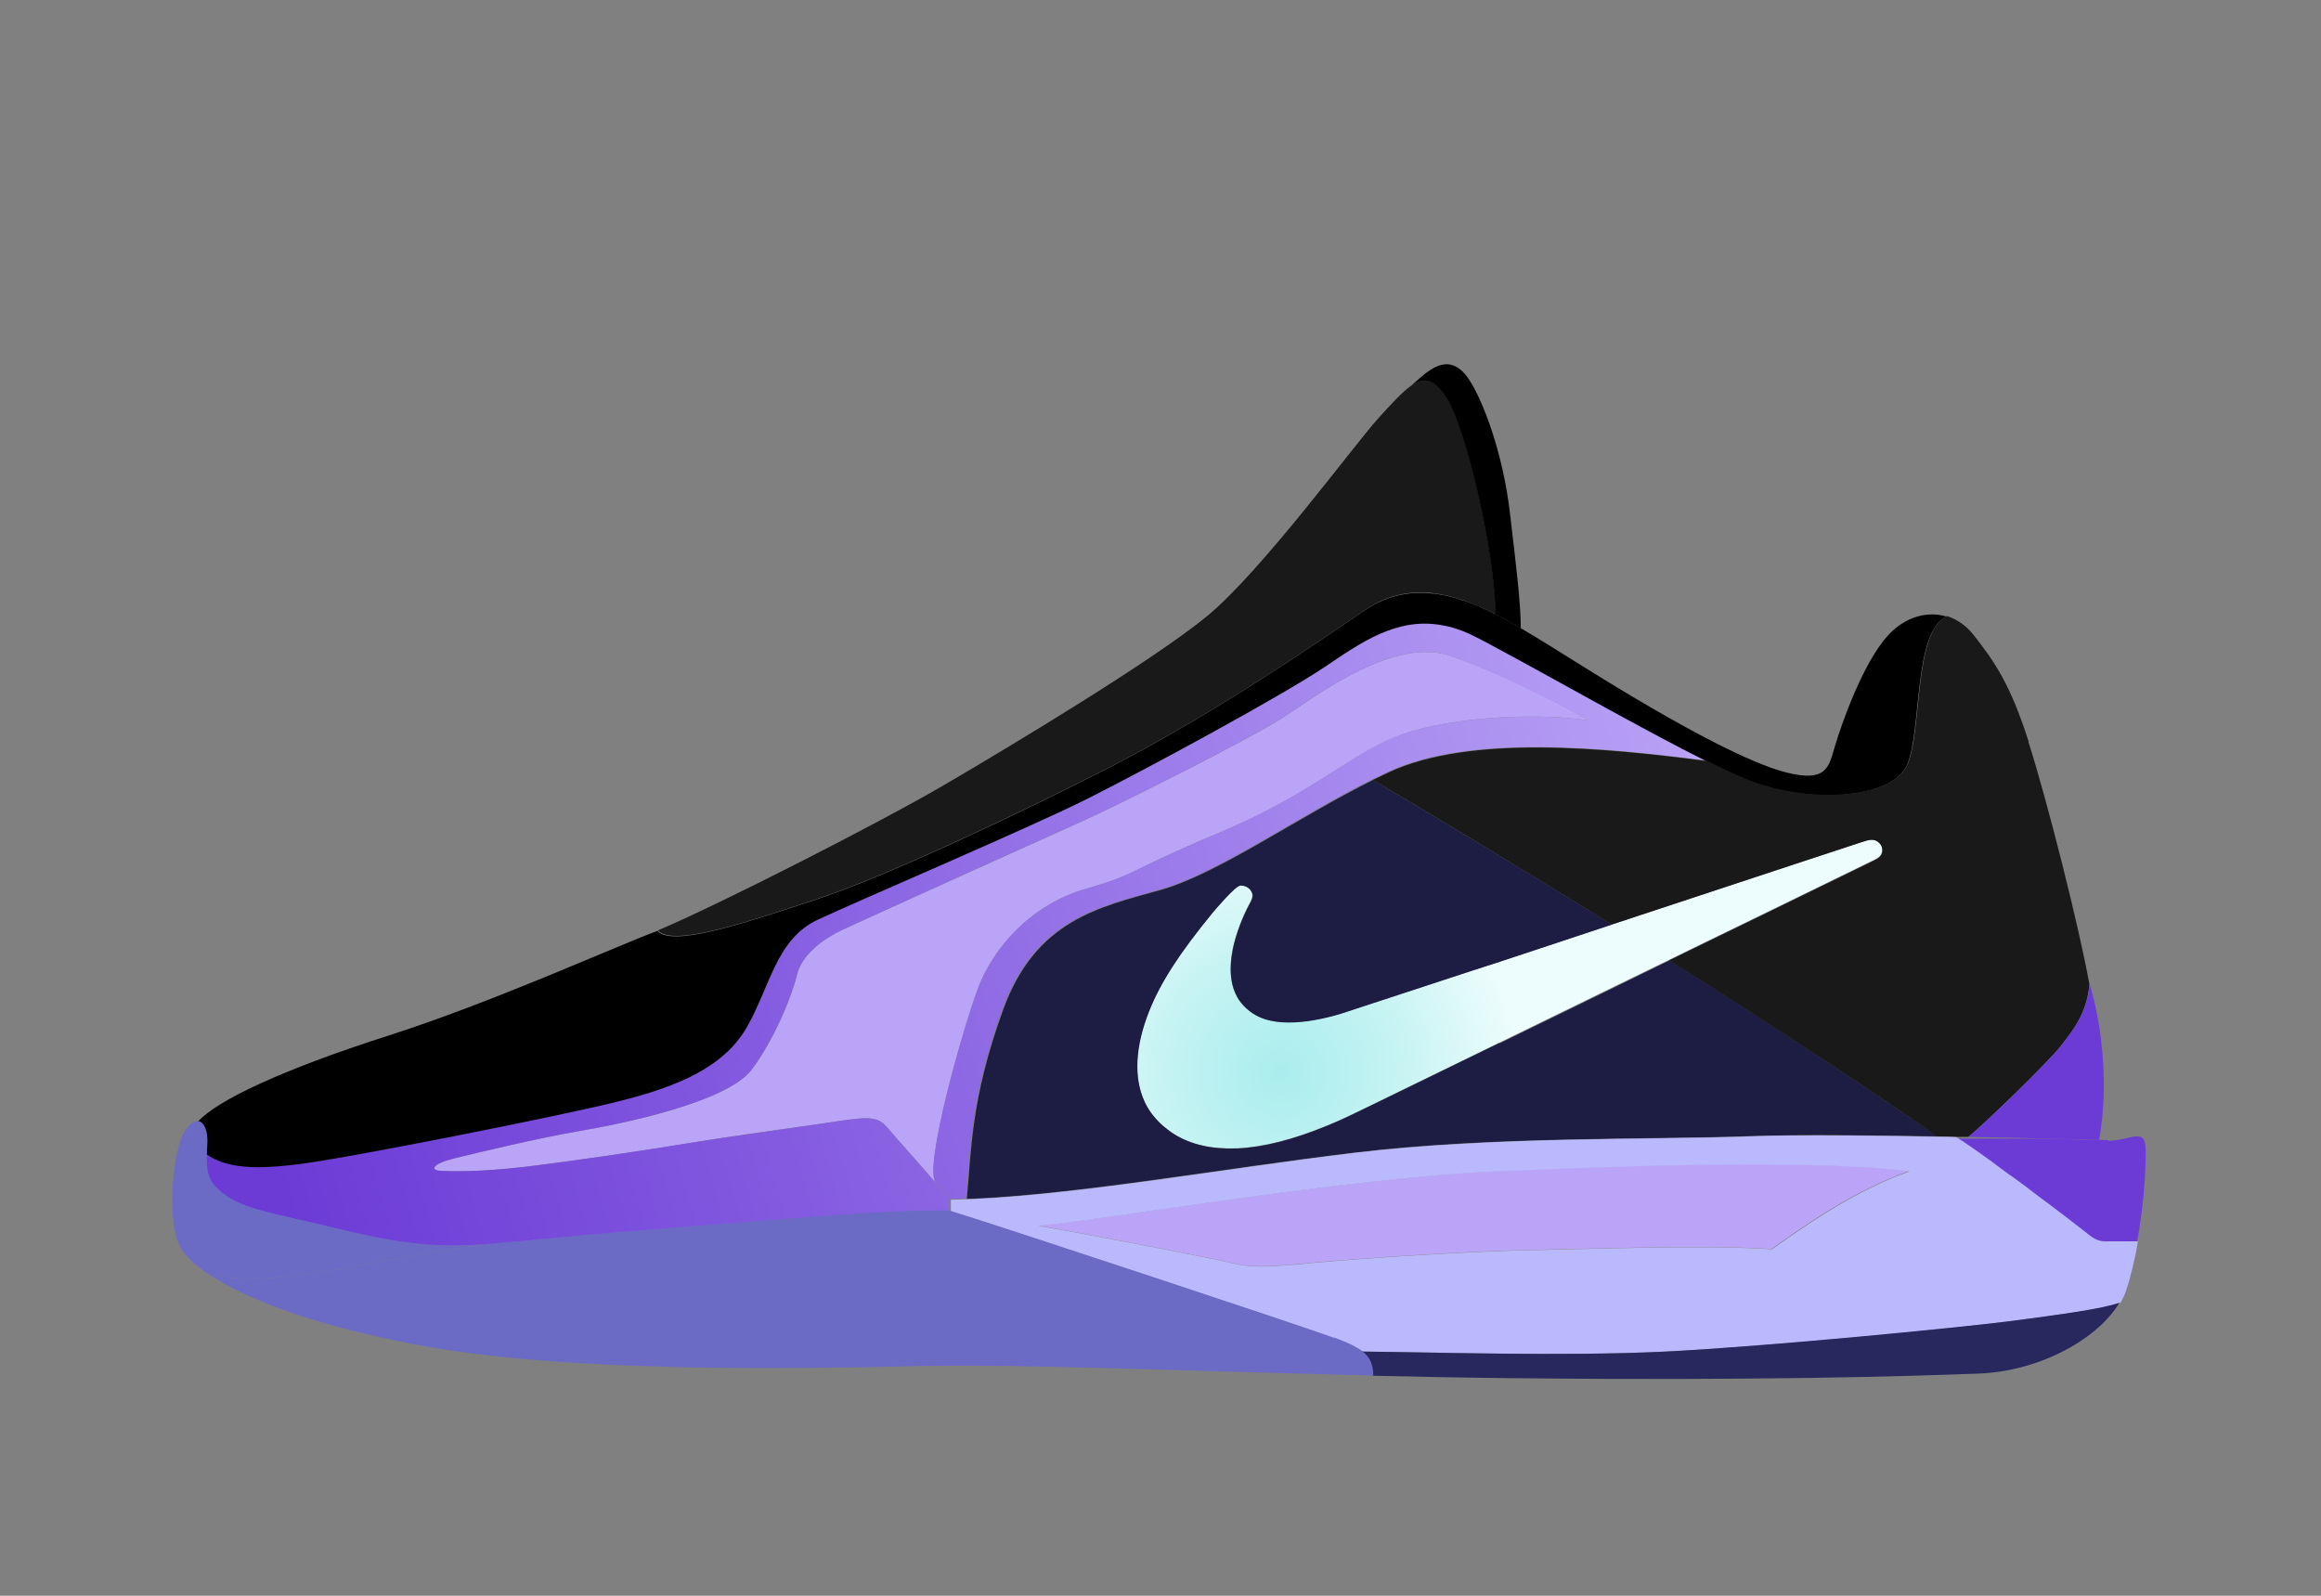 <?xml version="1.0" encoding="UTF-8"?>
<svg id="shapes" xmlns="http://www.w3.org/2000/svg" width="960" height="660" xmlns:xlink="http://www.w3.org/1999/xlink" version="1.1" viewBox="0 0 960 660">
  <rect x="0" y="0" width="960" height="660" fill="#808080" stroke="none"/>
  <defs>
    <style>
      .cls-1 {
        fill: #5e4a68;
      }

      .cls-1, .cls-2, .cls-3, .cls-4, .cls-5, .cls-6, .cls-7, .cls-8, .cls-9, .cls-10, .cls-11, .cls-12, .cls-13, .cls-14, .cls-15, .cls-16, .cls-17, .cls-18, .cls-19, .cls-20, .cls-21, .cls-22, .cls-23, .cls-24, .cls-25, .cls-26, .cls-27, .cls-28, .cls-29, .cls-30, .cls-31, .cls-32, .cls-33, .cls-34, .cls-35, .cls-36, .cls-37, .cls-38, .cls-39, .cls-40, .cls-41, .cls-42, .cls-43, .cls-44, .cls-45, .cls-46, .cls-47, .cls-48, .cls-49, .cls-50, .cls-51, .cls-52, .cls-53, .cls-54, .cls-55, .cls-56, .cls-57, .cls-58, .cls-59, .cls-60, .cls-61, .cls-62, .cls-63, .cls-64, .cls-65, .cls-66, .cls-67, .cls-68, .cls-69, .cls-70, .cls-71, .cls-72, .cls-73, .cls-74, .cls-75, .cls-76, .cls-77, .cls-78, .cls-79, .cls-80, .cls-81, .cls-82, .cls-83, .cls-84, .cls-85, .cls-86, .cls-87, .cls-88, .cls-89, .cls-90, .cls-91, .cls-92, .cls-93, .cls-94, .cls-95, .cls-96, .cls-97, .cls-98, .cls-99, .cls-100, .cls-101, .cls-102, .cls-103, .cls-104, .cls-105, .cls-106, .cls-107, .cls-108, .cls-109, .cls-110, .cls-111, .cls-112, .cls-113, .cls-114, .cls-115, .cls-116, .cls-117, .cls-118, .cls-119, .cls-120, .cls-121, .cls-122, .cls-123, .cls-124, .cls-125, .cls-126, .cls-127, .cls-128, .cls-129, .cls-130, .cls-131, .cls-132, .cls-133, .cls-134, .cls-135, .cls-136, .cls-137, .cls-138, .cls-139, .cls-140, .cls-141, .cls-142, .cls-143, .cls-144, .cls-145, .cls-146, .cls-147, .cls-148, .cls-149, .cls-150, .cls-151, .cls-152, .cls-153, .cls-154, .cls-155, .cls-156, .cls-157, .cls-158, .cls-159, .cls-160, .cls-161, .cls-162, .cls-163, .cls-164, .cls-165, .cls-166, .cls-167, .cls-168, .cls-169, .cls-170, .cls-171, .cls-172, .cls-173, .cls-174, .cls-175, .cls-176, .cls-177, .cls-178, .cls-179, .cls-180, .cls-181, .cls-182, .cls-183 {
        stroke-width: 0px;
      }

      .cls-184 {
        font-family: Manuka-Bold, 'Copyright Klim Type Foundry';
        font-size: 50px;
        font-weight: 700;
      }

      .cls-184, .cls-178 {
        fill: #fff;
      }

      .cls-2 {
        fill: #a01529;
      }

      .cls-3 {
        fill: #f2f2ed;
      }

      .cls-4 {
        fill: #0087cd;
      }

      .cls-5 {
        fill: url(#WhiteGradient-104);
      }

      .cls-6 {
        fill: url(#WhiteGradient-103);
      }

      .cls-7 {
        fill: url(#WhiteGradient-101);
      }

      .cls-8 {
        fill: url(#WhiteGradient-102);
      }

      .cls-9 {
        fill: url(#WhiteGradient-100);
      }

      .cls-10 {
        fill: url(#WhiteGradient-107);
      }

      .cls-11 {
        fill: url(#WhiteGradient-106);
      }

      .cls-12 {
        fill: url(#WhiteGradient-105);
      }

      .cls-13 {
        fill: #f15e17;
      }

      .cls-14 {
        fill: #efefef;
      }

      .cls-15 {
        fill: #f7ce06;
      }

      .cls-16 {
        fill: #baa4f7;
      }

      .cls-17 {
        fill: #bc91a0;
      }

      .cls-18 {
        fill: #bc1727;
      }

      .cls-19 {
        fill: #423549;
      }

      .cls-20 {
        fill: url(#linear-gradient);
      }

      .cls-21 {
        fill: url(#radial-gradient);
      }

      .cls-22 {
        fill: url(#WhiteGradient-95);
      }

      .cls-23 {
        fill: url(#WhiteGradient-96);
      }

      .cls-24 {
        fill: url(#WhiteGradient-98);
      }

      .cls-25 {
        fill: url(#WhiteGradient-97);
      }

      .cls-26 {
        fill: url(#WhiteGradient-99);
      }

      .cls-27 {
        fill: url(#WhiteGradient-93);
      }

      .cls-28 {
        fill: url(#WhiteGradient-94);
      }

      .cls-29 {
        fill: url(#WhiteGradient-90);
      }

      .cls-30 {
        fill: url(#WhiteGradient-91);
      }

      .cls-31 {
        fill: url(#WhiteGradient-92);
      }

      .cls-32 {
        fill: url(#WhiteGradient-69);
      }

      .cls-33 {
        fill: url(#WhiteGradient-67);
      }

      .cls-34 {
        fill: url(#WhiteGradient-66);
      }

      .cls-35 {
        fill: url(#WhiteGradient-68);
      }

      .cls-36 {
        fill: url(#WhiteGradient-85);
      }

      .cls-37 {
        fill: url(#WhiteGradient-88);
      }

      .cls-38 {
        fill: url(#WhiteGradient-61);
      }

      .cls-39 {
        fill: url(#WhiteGradient-62);
      }

      .cls-40 {
        fill: url(#WhiteGradient-63);
      }

      .cls-41 {
        fill: url(#WhiteGradient-60);
      }

      .cls-42 {
        fill: url(#WhiteGradient-64);
      }

      .cls-43 {
        fill: url(#WhiteGradient-65);
      }

      .cls-44 {
        fill: url(#WhiteGradient-22);
      }

      .cls-45 {
        fill: url(#WhiteGradient-23);
      }

      .cls-46 {
        fill: url(#WhiteGradient-79);
      }

      .cls-47 {
        fill: url(#WhiteGradient-78);
      }

      .cls-48 {
        fill: url(#WhiteGradient-75);
      }

      .cls-49 {
        fill: url(#WhiteGradient-74);
      }

      .cls-50 {
        fill: url(#WhiteGradient-24);
      }

      .cls-51 {
        fill: url(#WhiteGradient-20);
      }

      .cls-52 {
        fill: url(#WhiteGradient-21);
      }

      .cls-53 {
        fill: url(#WhiteGradient-29);
      }

      .cls-54 {
        fill: url(#WhiteGradient-28);
      }

      .cls-55 {
        fill: url(#WhiteGradient-76);
      }

      .cls-56 {
        fill: url(#WhiteGradient-77);
      }

      .cls-57 {
        fill: url(#WhiteGradient-73);
      }

      .cls-58 {
        fill: url(#WhiteGradient-70);
      }

      .cls-59 {
        fill: url(#WhiteGradient-72);
      }

      .cls-60 {
        fill: url(#WhiteGradient-71);
      }

      .cls-61 {
        fill: url(#WhiteGradient-50);
      }

      .cls-62 {
        fill: url(#WhiteGradient-55);
      }

      .cls-63 {
        fill: url(#WhiteGradient-52);
      }

      .cls-64 {
        fill: url(#WhiteGradient-25);
      }

      .cls-65 {
        fill: url(#WhiteGradient-57);
      }

      .cls-66 {
        fill: url(#WhiteGradient-54);
      }

      .cls-67 {
        fill: url(#WhiteGradient-53);
      }

      .cls-68 {
        fill: url(#WhiteGradient-51);
      }

      .cls-69 {
        fill: url(#WhiteGradient-89);
      }

      .cls-70 {
        fill: url(#WhiteGradient-26);
      }

      .cls-71 {
        fill: url(#WhiteGradient-27);
      }

      .cls-72 {
        fill: url(#WhiteGradient-86);
      }

      .cls-73 {
        fill: url(#WhiteGradient-87);
      }

      .cls-74 {
        fill: url(#WhiteGradient-82);
      }

      .cls-75 {
        fill: url(#WhiteGradient-84);
      }

      .cls-76 {
        fill: url(#WhiteGradient-59);
      }

      .cls-77 {
        fill: url(#WhiteGradient-81);
      }

      .cls-78 {
        fill: url(#WhiteGradient-83);
      }

      .cls-79 {
        fill: url(#WhiteGradient-80);
      }

      .cls-80 {
        fill: url(#WhiteGradient-56);
      }

      .cls-81 {
        fill: url(#WhiteGradient-58);
      }

      .cls-82 {
        fill: url(#WhiteGradient-45);
      }

      .cls-83 {
        fill: url(#WhiteGradient-44);
      }

      .cls-84 {
        fill: url(#WhiteGradient-35);
      }

      .cls-85 {
        fill: url(#WhiteGradient-49);
      }

      .cls-86 {
        fill: url(#WhiteGradient-40);
      }

      .cls-87 {
        fill: url(#WhiteGradient-41);
      }

      .cls-88 {
        fill: url(#WhiteGradient-46);
      }

      .cls-89 {
        fill: url(#WhiteGradient-47);
      }

      .cls-90 {
        fill: url(#WhiteGradient-48);
      }

      .cls-91 {
        fill: url(#WhiteGradient-36);
      }

      .cls-92 {
        fill: url(#WhiteGradient-42);
      }

      .cls-93 {
        fill: url(#WhiteGradient-43);
      }

      .cls-94 {
        fill: url(#WhiteGradient-31);
      }

      .cls-95 {
        fill: url(#WhiteGradient-30);
      }

      .cls-96 {
        fill: url(#WhiteGradient-17);
      }

      .cls-97 {
        fill: url(#WhiteGradient-18);
      }

      .cls-98 {
        fill: url(#WhiteGradient-15);
      }

      .cls-99 {
        fill: url(#WhiteGradient-32);
      }

      .cls-100 {
        fill: url(#WhiteGradient-16);
      }

      .cls-101 {
        fill: url(#WhiteGradient-12);
      }

      .cls-102 {
        fill: url(#WhiteGradient-13);
      }

      .cls-103 {
        fill: url(#WhiteGradient-33);
      }

      .cls-104 {
        fill: url(#WhiteGradient-34);
      }

      .cls-105 {
        fill: url(#WhiteGradient-39);
      }

      .cls-106 {
        fill: url(#WhiteGradient-38);
      }

      .cls-107 {
        fill: url(#WhiteGradient-37);
      }

      .cls-108 {
        fill: url(#WhiteGradient-14);
      }

      .cls-109 {
        fill: url(#WhiteGradient-19);
      }

      .cls-110 {
        fill: url(#WhiteGradient-11);
      }

      .cls-111 {
        fill: url(#WhiteGradient-10);
      }

      .cls-112 {
        fill: #6c3bd6;
      }

      .cls-113 {
        fill: #6b6bc6;
      }

      .cls-114 {
        fill: url(#linear-gradient-11);
      }

      .cls-115 {
        fill: url(#linear-gradient-12);
      }

      .cls-116 {
        fill: url(#linear-gradient-13);
      }

      .cls-117 {
        fill: url(#linear-gradient-10);
      }

      .cls-118 {
        fill: url(#linear-gradient-17);
      }

      .cls-119 {
        fill: url(#linear-gradient-16);
      }

      .cls-120 {
        fill: url(#linear-gradient-19);
      }

      .cls-121 {
        fill: url(#linear-gradient-15);
      }

      .cls-122 {
        fill: url(#linear-gradient-21);
      }

      .cls-123 {
        fill: url(#linear-gradient-18);
      }

      .cls-124 {
        fill: url(#linear-gradient-14);
      }

      .cls-125 {
        fill: url(#linear-gradient-20);
      }

      .cls-126 {
        fill: #0f346b;
      }

      .cls-127 {
        fill: #f9a513;
      }

      .cls-128 {
        fill: #6d6d6d;
      }

      .cls-129 {
        fill: #f7f7f7;
      }

      .cls-130 {
        fill: #2b61af;
      }

      .cls-131 {
        fill: #071344;
      }

      .cls-132 {
        fill: #4bdee2;
      }

      .cls-133 {
        fill: #c7e6e6;
      }

      .cls-134 {
        fill: #e3f71e;
      }

      .cls-135 {
        fill: #878787;
      }

      .cls-136 {
        fill: #000;
      }

      .cls-137 {
        fill: #ffa197;
      }

      .cls-138 {
        fill: #dfdfdf;
      }

      .cls-139 {
        fill: #d81f28;
      }

      .cls-140 {
        fill: #6f5d77;
      }

      .cls-141 {
        fill: #28285e;
      }

      .cls-142 {
        fill: #f9e26e;
      }

      .cls-143 {
        fill: #7a6c84;
      }

      .cls-144 {
        fill: #a8a8a8;
      }

      .cls-145 {
        fill: #f7ce06;
      }

      .cls-146 {
        fill: #382e88;
      }

      .cls-147 {
        fill: #231c28;
      }

      .cls-148 {
        fill: #191919;
      }

      .cls-149 {
        fill: #ffdd17;
      }

      .cls-150 {
        fill: #e8bc05;
      }

      .cls-151 {
        fill: #bc1727;
      }

      .cls-152 {
        fill: #8c0c24;
      }

      .cls-153 {
        fill: #262626;
      }

      .cls-154 {
        fill: #1d1d44;
      }

      .cls-155 {
        fill: url(#WhiteGradient-4);
      }

      .cls-156 {
        fill: url(#WhiteGradient-5);
      }

      .cls-157 {
        fill: url(#WhiteGradient-6);
      }

      .cls-158 {
        fill: url(#WhiteGradient-7);
      }

      .cls-159 {
        fill: url(#WhiteGradient-2);
      }

      .cls-160 {
        fill: url(#WhiteGradient-8);
      }

      .cls-161 {
        fill: url(#WhiteGradient-9);
      }

      .cls-162 {
        fill: url(#WhiteGradient-3);
      }

      .cls-163 {
        fill: url(#linear-gradient-4);
      }

      .cls-164 {
        fill: url(#linear-gradient-2);
      }

      .cls-165 {
        fill: url(#linear-gradient-3);
      }

      .cls-166 {
        fill: url(#linear-gradient-8);
      }

      .cls-167 {
        fill: url(#linear-gradient-9);
      }

      .cls-168 {
        fill: url(#linear-gradient-7);
      }

      .cls-169 {
        fill: url(#linear-gradient-5);
      }

      .cls-170 {
        fill: url(#linear-gradient-6);
      }

      .cls-171 {
        fill: #edede2;
      }

      .cls-172 {
        fill: #e8cfcf;
      }

      .cls-173 {
        fill: #f4887f;
      }

      .cls-174 {
        fill: url(#WhiteGradient);
      }

      .cls-175 {
        fill: #1d4c96;
      }

      .cls-176 {
        fill: #382e88;
      }

      .cls-177 {
        fill: #030c28;
      }

      .cls-179 {
        fill: #eef91c;
      }

      .cls-180 {
        fill: #4a46a5;
      }

      .cls-181 {
        fill: #cacaca;
      }

      .cls-182 {
        fill: #bab9fd;
      }

      .cls-183 {
        fill: #ff8a3a;
      }
    </style>
    <linearGradient id="WhiteGradient" x1="77.3" y1="430" x2="388.9" y2="430" gradientUnits="userSpaceOnUse">
      <stop offset="0" stop-color="#fff"/>
      <stop offset=".5" stop-color="#fcfcfc"/>
      <stop offset=".8" stop-color="#f4f4f4"/>
      <stop offset="1" stop-color="#e6e6e6"/>
    </linearGradient>
    <linearGradient id="WhiteGradient-2" data-name="WhiteGradient" x1="193.7" y1="528.5" x2="523.7" y2="528.5" xlink:href="#WhiteGradient"/>
    <linearGradient id="WhiteGradient-3" data-name="WhiteGradient" x1="171.6" y1="407" x2="498.2" y2="407" xlink:href="#WhiteGradient"/>
    <linearGradient id="WhiteGradient-4" data-name="WhiteGradient" x1="408" y1="342.7" x2="543.3" y2="342.7" xlink:href="#WhiteGradient"/>
    <linearGradient id="WhiteGradient-5" data-name="WhiteGradient" x1="498.2" y1="265.6" x2="850.5" y2="265.6" xlink:href="#WhiteGradient"/>
    <linearGradient id="WhiteGradient-6" data-name="WhiteGradient" x1="707.8" y1="401" x2="887.5" y2="401" xlink:href="#WhiteGradient"/>
    <linearGradient id="WhiteGradient-7" data-name="WhiteGradient" x1="609" y1="492.3" x2="896.7" y2="492.3" xlink:href="#WhiteGradient"/>
    <linearGradient id="WhiteGradient-8" data-name="WhiteGradient" x1="90.1" y1="449.5" x2="254.1" y2="449.5" xlink:href="#WhiteGradient"/>
    <linearGradient id="WhiteGradient-9" data-name="WhiteGradient" x1="113.7" y1="520" x2="321.7" y2="520" xlink:href="#WhiteGradient"/>
    <linearGradient id="WhiteGradient-10" data-name="WhiteGradient" x1="135.9" y1="441.1" x2="322.1" y2="441.1" xlink:href="#WhiteGradient"/>
    <linearGradient id="WhiteGradient-11" data-name="WhiteGradient" x1="282.9" y1="510.2" x2="726.4" y2="510.2" xlink:href="#WhiteGradient"/>
    <linearGradient id="WhiteGradient-12" data-name="WhiteGradient" x1="438.1" y1="262.2" x2="579.2" y2="262.2" xlink:href="#WhiteGradient"/>
    <linearGradient id="WhiteGradient-13" data-name="WhiteGradient" x1="553.4" y1="326.8" x2="860.2" y2="326.8" xlink:href="#WhiteGradient"/>
    <linearGradient id="WhiteGradient-14" data-name="WhiteGradient" x1="701.6" y1="470.2" x2="883.9" y2="470.2" xlink:href="#WhiteGradient"/>
    <linearGradient id="WhiteGradient-15" data-name="WhiteGradient" x1="840.3" y1="478.4" x2="886" y2="478.4" xlink:href="#WhiteGradient"/>
    <linearGradient id="WhiteGradient-16" data-name="WhiteGradient" x1="115.8" y1="517.5" x2="561.5" y2="517.5" xlink:href="#WhiteGradient"/>
    <linearGradient id="WhiteGradient-17" data-name="WhiteGradient" x1="-40243.3" y1="234.6" x2="311033.1" y2="234.6" xlink:href="#WhiteGradient"/>
    <linearGradient id="WhiteGradient-18" data-name="WhiteGradient" x1="575.5" y1="253.1" x2="785.8" y2="253.1" xlink:href="#WhiteGradient"/>
    <linearGradient id="WhiteGradient-19" data-name="WhiteGradient" x1="550.9" y1="285" x2="793.2" y2="285" xlink:href="#WhiteGradient"/>
    <linearGradient id="WhiteGradient-20" data-name="WhiteGradient" x1="128.5" y1="383.9" x2="797.7" y2="383.9" xlink:href="#WhiteGradient"/>
    <linearGradient id="WhiteGradient-21" data-name="WhiteGradient" x1="256.3" y1="407.2" x2="804.6" y2="407.2" xlink:href="#WhiteGradient"/>
    <linearGradient id="WhiteGradient-22" data-name="WhiteGradient" x1="266.1" y1="491.8" x2="833.8" y2="491.8" xlink:href="#WhiteGradient"/>
    <linearGradient id="WhiteGradient-23" data-name="WhiteGradient" x1="120.7" y1="435.2" x2="822.2" y2="435.2" xlink:href="#WhiteGradient"/>
    <linearGradient id="WhiteGradient-24" data-name="WhiteGradient" x1="523.3" y1="216.7" x2="643.2" y2="216.7" xlink:href="#WhiteGradient"/>
    <linearGradient id="WhiteGradient-25" data-name="WhiteGradient" x1="602.5" y1="303.3" x2="867.5" y2="303.3" xlink:href="#WhiteGradient"/>
    <linearGradient id="WhiteGradient-26" data-name="WhiteGradient" x1="90.7" y1="384.5" x2="880" y2="384.5" xlink:href="#WhiteGradient"/>
    <linearGradient id="WhiteGradient-27" data-name="WhiteGradient" x1="715.5" y1="457.7" x2="899.2" y2="457.7" xlink:href="#WhiteGradient"/>
    <linearGradient id="WhiteGradient-28" data-name="WhiteGradient" x1="178.9" y1="438.5" x2="474.5" y2="438.5" xlink:href="#WhiteGradient"/>
    <linearGradient id="WhiteGradient-29" data-name="WhiteGradient" x1="474.5" y1="382.3" x2="846.5" y2="382.3" xlink:href="#WhiteGradient"/>
    <linearGradient id="WhiteGradient-30" data-name="WhiteGradient" x1="745.5" y1="398.8" x2="861.2" y2="398.8" xlink:href="#WhiteGradient"/>
    <linearGradient id="WhiteGradient-31" data-name="WhiteGradient" x1="142.8" y1="492.1" x2="882.5" y2="492.1" xlink:href="#WhiteGradient"/>
    <linearGradient id="WhiteGradient-32" data-name="WhiteGradient" x1="78.4" y1="487.7" x2="218" y2="487.7" xlink:href="#WhiteGradient"/>
    <linearGradient id="WhiteGradient-33" data-name="WhiteGradient" x1="165.4" y1="527.2" x2="560.4" y2="527.2" xlink:href="#WhiteGradient"/>
    <linearGradient id="WhiteGradient-34" data-name="WhiteGradient" x1="92.7" y1="376.5" x2="799.5" y2="376.5" xlink:href="#WhiteGradient"/>
    <linearGradient id="WhiteGradient-35" data-name="WhiteGradient" x1="648.9" y1="497.3" x2="841.1" y2="497.3" xlink:href="#WhiteGradient"/>
    <linearGradient id="WhiteGradient-36" data-name="WhiteGradient" x1="153" y1="411.7" x2="632.4" y2="411.7" xlink:href="#WhiteGradient"/>
    <linearGradient id="WhiteGradient-37" data-name="WhiteGradient" x1="609" y1="230.8" x2="785.5" y2="230.8" xlink:href="#WhiteGradient"/>
    <linearGradient id="WhiteGradient-38" data-name="WhiteGradient" x1="784.1" y1="345.3" x2="828.1" y2="345.3" xlink:href="#WhiteGradient"/>
    <linearGradient id="WhiteGradient-39" data-name="WhiteGradient" x1="504.5" y1="328.1" x2="837.6" y2="328.1" xlink:href="#WhiteGradient"/>
    <linearGradient id="WhiteGradient-40" data-name="WhiteGradient" x1="107.3" y1="437.4" x2="589.3" y2="437.4" xlink:href="#WhiteGradient"/>
    <linearGradient id="WhiteGradient-41" data-name="WhiteGradient" x1="622.5" y1="334.4" x2="859.5" y2="334.4" xlink:href="#WhiteGradient"/>
    <linearGradient id="WhiteGradient-42" data-name="WhiteGradient" x1="613.2" y1="480.8" x2="878.4" y2="480.8" xlink:href="#WhiteGradient"/>
    <linearGradient id="WhiteGradient-43" data-name="WhiteGradient" x1="110" y1="464.7" x2="353.1" y2="464.7" xlink:href="#WhiteGradient"/>
    <linearGradient id="WhiteGradient-44" data-name="WhiteGradient" x1="298.7" y1="437.7" x2="780.2" y2="437.7" xlink:href="#WhiteGradient"/>
    <linearGradient id="WhiteGradient-45" data-name="WhiteGradient" x1="126.1" y1="347.2" x2="644.6" y2="347.2" xlink:href="#WhiteGradient"/>
    <linearGradient id="WhiteGradient-46" data-name="WhiteGradient" x1="546.5" y1="236.4" x2="767.1" y2="236.4" xlink:href="#WhiteGradient"/>
    <linearGradient id="WhiteGradient-47" data-name="WhiteGradient" x1="696.7" y1="335.5" x2="813.9" y2="335.5" xlink:href="#WhiteGradient"/>
    <linearGradient id="WhiteGradient-48" data-name="WhiteGradient" x1="793.6" y1="350.9" x2="851.8" y2="350.9" xlink:href="#WhiteGradient"/>
    <linearGradient id="WhiteGradient-49" data-name="WhiteGradient" x1="114" y1="414.6" x2="265.3" y2="414.6" xlink:href="#WhiteGradient"/>
    <linearGradient id="WhiteGradient-50" data-name="WhiteGradient" x1="101.3" y1="478.4" x2="281.2" y2="478.4" xlink:href="#WhiteGradient"/>
    <linearGradient id="WhiteGradient-51" data-name="WhiteGradient" x1="145" y1="508.8" x2="470.7" y2="508.8" xlink:href="#WhiteGradient"/>
    <linearGradient id="WhiteGradient-52" data-name="WhiteGradient" x1="265.1" y1="290.9" x2="504" y2="290.9" xlink:href="#WhiteGradient"/>
    <linearGradient id="WhiteGradient-53" data-name="WhiteGradient" x1="507.8" y1="214.7" x2="549.7" y2="214.7" xlink:href="#WhiteGradient"/>
    <linearGradient id="WhiteGradient-54" data-name="WhiteGradient" x1="159.6" y1="373.5" x2="743.2" y2="373.5" xlink:href="#WhiteGradient"/>
    <linearGradient id="WhiteGradient-55" data-name="WhiteGradient" x1="535.3" y1="306.5" x2="859.3" y2="306.5" xlink:href="#WhiteGradient"/>
    <linearGradient id="WhiteGradient-56" data-name="WhiteGradient" x1="540.1" y1="448.2" x2="874.9" y2="448.2" xlink:href="#WhiteGradient"/>
    <linearGradient id="WhiteGradient-57" data-name="WhiteGradient" x1="533" y1="549.5" x2="868.4" y2="549.5" xlink:href="#WhiteGradient"/>
    <linearGradient id="WhiteGradient-58" data-name="WhiteGradient" x1="119.1" y1="389.8" x2="844.6" y2="389.8" xlink:href="#WhiteGradient"/>
    <linearGradient id="WhiteGradient-59" data-name="WhiteGradient" x1="114.1" y1="378.1" x2="762.5" y2="378.1" xlink:href="#WhiteGradient"/>
    <linearGradient id="WhiteGradient-60" data-name="WhiteGradient" x1="473.6" y1="448.9" x2="867" y2="448.9" xlink:href="#WhiteGradient"/>
    <linearGradient id="WhiteGradient-61" data-name="WhiteGradient" x1="107" y1="431.6" x2="268.4" y2="431.6" xlink:href="#WhiteGradient"/>
    <linearGradient id="WhiteGradient-62" data-name="WhiteGradient" x1="122.9" y1="511.5" x2="400.5" y2="511.5" xlink:href="#WhiteGradient"/>
    <linearGradient id="WhiteGradient-63" data-name="WhiteGradient" x1="176.8" y1="389" x2="545.5" y2="389" xlink:href="#WhiteGradient"/>
    <linearGradient id="WhiteGradient-64" data-name="WhiteGradient" x1="707.5" y1="369.5" x2="830.7" y2="369.5" xlink:href="#WhiteGradient"/>
    <linearGradient id="WhiteGradient-65" data-name="WhiteGradient" x1="363.1" y1="492" x2="869.6" y2="492" xlink:href="#WhiteGradient"/>
    <linearGradient id="WhiteGradient-66" data-name="WhiteGradient" x1="160.9" y1="364.8" x2="843.3" y2="364.8" xlink:href="#WhiteGradient"/>
    <linearGradient id="WhiteGradient-67" data-name="WhiteGradient" x1="101.5" y1="508.2" x2="330.4" y2="508.2" xlink:href="#WhiteGradient"/>
    <linearGradient id="WhiteGradient-68" data-name="WhiteGradient" x1="150.6" y1="511" x2="380.1" y2="511" xlink:href="#WhiteGradient"/>
    <linearGradient id="WhiteGradient-69" data-name="WhiteGradient" x1="153.1" y1="319.7" x2="811.2" y2="319.7" xlink:href="#WhiteGradient"/>
    <linearGradient id="WhiteGradient-70" data-name="WhiteGradient" x1="419.6" y1="453.4" x2="855.2" y2="453.4" xlink:href="#WhiteGradient"/>
    <linearGradient id="WhiteGradient-71" data-name="WhiteGradient" x1="502.5" y1="503.7" x2="868.1" y2="503.7" xlink:href="#WhiteGradient"/>
    <linearGradient id="WhiteGradient-72" data-name="WhiteGradient" x1="607.4" y1="538.5" x2="863" y2="538.5" xlink:href="#WhiteGradient"/>
    <linearGradient id="WhiteGradient-73" data-name="WhiteGradient" x1="110.7" y1="448.7" x2="251.4" y2="448.7" xlink:href="#WhiteGradient"/>
    <linearGradient id="WhiteGradient-74" data-name="WhiteGradient" x1="107.4" y1="500.6" x2="479.5" y2="500.6" xlink:href="#WhiteGradient"/>
    <linearGradient id="WhiteGradient-75" data-name="WhiteGradient" x1="140" y1="389.8" x2="506.9" y2="389.8" xlink:href="#WhiteGradient"/>
    <linearGradient id="WhiteGradient-76" data-name="WhiteGradient" x1="502.9" y1="204.2" x2="561.7" y2="204.2" xlink:href="#WhiteGradient"/>
    <linearGradient id="WhiteGradient-77" data-name="WhiteGradient" x1="246" y1="366.9" x2="819.8" y2="366.9" xlink:href="#WhiteGradient"/>
    <linearGradient id="WhiteGradient-78" data-name="WhiteGradient" x1="715.7" y1="316.4" x2="834.3" y2="316.4" xlink:href="#WhiteGradient"/>
    <linearGradient id="WhiteGradient-79" data-name="WhiteGradient" x1="609.4" y1="407.3" x2="840.6" y2="407.3" xlink:href="#WhiteGradient"/>
    <linearGradient id="WhiteGradient-80" data-name="WhiteGradient" x1="285.3" y1="353.8" x2="397.7" y2="353.8" xlink:href="#WhiteGradient"/>
    <linearGradient id="WhiteGradient-81" data-name="WhiteGradient" x1="481.8" y1="233.4" x2="569.6" y2="233.4" xlink:href="#WhiteGradient"/>
    <linearGradient id="WhiteGradient-82" data-name="WhiteGradient" x1="244.7" y1="352.7" x2="758.7" y2="352.7" xlink:href="#WhiteGradient"/>
    <linearGradient id="WhiteGradient-83" data-name="WhiteGradient" x1="487.2" y1="366.8" x2="825.1" y2="366.8" xlink:href="#WhiteGradient"/>
    <linearGradient id="WhiteGradient-84" data-name="WhiteGradient" x1="116.3" y1="431.3" x2="836.8" y2="431.3" xlink:href="#WhiteGradient"/>
    <linearGradient id="WhiteGradient-85" data-name="WhiteGradient" x1="272.3" y1="342.8" x2="421.4" y2="342.8" xlink:href="#WhiteGradient"/>
    <linearGradient id="WhiteGradient-86" data-name="WhiteGradient" x1="281.1" y1="391.3" x2="539" y2="391.3" xlink:href="#WhiteGradient"/>
    <linearGradient id="WhiteGradient-87" data-name="WhiteGradient" x1="518.2" y1="313.6" x2="838" y2="313.6" xlink:href="#WhiteGradient"/>
    <linearGradient id="WhiteGradient-88" data-name="WhiteGradient" x1="101.9" y1="460.4" x2="845.8" y2="460.4" xlink:href="#WhiteGradient"/>
    <linearGradient id="linear-gradient" x1="202.4" y1="404" x2="311" y2="404" gradientUnits="userSpaceOnUse">
      <stop offset="0" stop-color="#c7e6e6"/>
      <stop offset="1" stop-color="#4a46a5"/>
    </linearGradient>
    <linearGradient id="linear-gradient-2" x1="442.4" y1="386.9" x2="492.5" y2="386.9" gradientUnits="userSpaceOnUse">
      <stop offset="0" stop-color="#f9e26e"/>
      <stop offset="1" stop-color="#ff8a3a"/>
    </linearGradient>
    <linearGradient id="linear-gradient-3" x1="529.8" y1="398.2" x2="592" y2="398.2" xlink:href="#linear-gradient-2"/>
    <linearGradient id="linear-gradient-4" x1="419.8" y1="395.1" x2="620.8" y2="395.1" xlink:href="#linear-gradient"/>
    <linearGradient id="linear-gradient-5" x1="149.5" y1="375.2" x2="760.2" y2="375.2" xlink:href="#linear-gradient-2"/>
    <linearGradient id="linear-gradient-6" x1="163.2" y1="415.3" x2="444" y2="415.3" gradientUnits="userSpaceOnUse">
      <stop offset=".3" stop-color="#382e88"/>
      <stop offset=".4" stop-color="#574976"/>
      <stop offset=".6" stop-color="#9e884d"/>
      <stop offset=".8" stop-color="#d2b630"/>
      <stop offset=".9" stop-color="#f2d21d"/>
      <stop offset="1" stop-color="#ffdd17"/>
    </linearGradient>
    <linearGradient id="linear-gradient-7" x1="372.2" y1="367.8" x2="810.2" y2="367.8" gradientUnits="userSpaceOnUse">
      <stop offset=".3" stop-color="#d81f28"/>
      <stop offset=".5" stop-color="#a92b50"/>
      <stop offset=".7" stop-color="#76397e"/>
      <stop offset=".9" stop-color="#56429a"/>
      <stop offset="1" stop-color="#4a46a5"/>
    </linearGradient>
    <linearGradient id="WhiteGradient-89" data-name="WhiteGradient" x1="648.5" y1="397" x2="828.2" y2="397" xlink:href="#WhiteGradient"/>
    <linearGradient id="WhiteGradient-90" data-name="WhiteGradient" x1="340" y1="508.8" x2="837.6" y2="508.8" xlink:href="#WhiteGradient"/>
    <linearGradient id="WhiteGradient-91" data-name="WhiteGradient" x1="213.9" y1="447.6" x2="838.7" y2="447.6" xlink:href="#WhiteGradient"/>
    <linearGradient id="linear-gradient-8" x1="101.1" y1="494.2" x2="622" y2="494.2" gradientUnits="userSpaceOnUse">
      <stop offset="0" stop-color="#eef91c"/>
      <stop offset=".4" stop-color="#ecf81c"/>
      <stop offset=".5" stop-color="#e5f71d"/>
      <stop offset=".5" stop-color="#e3f71e"/>
      <stop offset=".7" stop-color="#e1f51d"/>
      <stop offset=".8" stop-color="#daee1c"/>
      <stop offset=".8" stop-color="#cfe21b"/>
      <stop offset=".8" stop-color="#c0d119"/>
      <stop offset=".9" stop-color="#abba16"/>
      <stop offset=".9" stop-color="#929f13"/>
      <stop offset=".9" stop-color="#747e0f"/>
      <stop offset="1" stop-color="#51580a"/>
      <stop offset="1" stop-color="#2b2f05"/>
      <stop offset="1" stop-color="#000"/>
    </linearGradient>
    <linearGradient id="linear-gradient-9" x1="108.1" y1="391.2" x2="691.5" y2="391.2" xlink:href="#linear-gradient-8"/>
    <linearGradient id="WhiteGradient-92" data-name="WhiteGradient" x1="650.9" y1="457.3" x2="876.6" y2="457.3" xlink:href="#WhiteGradient"/>
    <linearGradient id="WhiteGradient-93" data-name="WhiteGradient" x1="646.3" y1="383" x2="754.3" y2="383" xlink:href="#WhiteGradient"/>
    <linearGradient id="WhiteGradient-94" data-name="WhiteGradient" x1="502" y1="409.9" x2="650.8" y2="409.9" xlink:href="#WhiteGradient"/>
    <linearGradient id="WhiteGradient-95" data-name="WhiteGradient" x1="535" y1="370" x2="641.7" y2="370" xlink:href="#WhiteGradient"/>
    <linearGradient id="WhiteGradient-96" data-name="WhiteGradient" x1="364.1" y1="365.5" x2="854.2" y2="365.5" xlink:href="#WhiteGradient"/>
    <linearGradient id="WhiteGradient-97" data-name="WhiteGradient" x1="380.6" y1="416" x2="651.4" y2="416" xlink:href="#WhiteGradient"/>
    <linearGradient id="WhiteGradient-98" data-name="WhiteGradient" x1="109.6" y1="413.7" x2="280.1" y2="413.7" xlink:href="#WhiteGradient"/>
    <linearGradient id="WhiteGradient-99" data-name="WhiteGradient" x1="275.3" y1="318.4" x2="523" y2="318.4" xlink:href="#WhiteGradient"/>
    <linearGradient id="WhiteGradient-100" data-name="WhiteGradient" x1="66.2" y1="486.8" x2="383.1" y2="486.8" xlink:href="#WhiteGradient"/>
    <linearGradient id="WhiteGradient-101" data-name="WhiteGradient" x1="-2994" y1="523.8" x2="545.4" y2="523.8" xlink:href="#WhiteGradient"/>
    <linearGradient id="WhiteGradient-102" data-name="WhiteGradient" x1="69.8" y1="490.3" x2="579.8" y2="490.3" xlink:href="#WhiteGradient"/>
    <linearGradient id="WhiteGradient-103" data-name="WhiteGradient" x1="412.5" y1="484.1" x2="2641.9" y2="484.1" xlink:href="#WhiteGradient"/>
    <linearGradient id="WhiteGradient-104" data-name="WhiteGradient" x1="461" y1="512.8" x2="1826" y2="512.8" xlink:href="#WhiteGradient"/>
    <linearGradient id="WhiteGradient-105" data-name="WhiteGradient" x1="-3034.5" y1="540.6" x2="3034.9" y2="540.6" xlink:href="#WhiteGradient"/>
    <linearGradient id="WhiteGradient-106" data-name="WhiteGradient" x1="604.9" y1="523.3" x2="888.2" y2="523.3" xlink:href="#WhiteGradient"/>
    <linearGradient id="WhiteGradient-107" data-name="WhiteGradient" x1="78.3" y1="513.4" x2="534.6" y2="513.4" xlink:href="#WhiteGradient"/>
    <linearGradient id="linear-gradient-10" x1="684.1" y1="303" x2="714.8" y2="303" gradientTransform="translate(0 662) scale(1 -1)" gradientUnits="userSpaceOnUse">
      <stop offset="0" stop-color="#bc1727"/>
      <stop offset=".5" stop-color="#b91727"/>
      <stop offset=".7" stop-color="#b11628"/>
      <stop offset="1" stop-color="#a31529"/>
      <stop offset="1" stop-color="#a01529"/>
    </linearGradient>
    <linearGradient id="linear-gradient-11" x1="580.2" y1="451.8" x2="614.2" y2="451.8" xlink:href="#linear-gradient-10"/>
    <linearGradient id="linear-gradient-12" x1="534.7" y1="278.6" x2="654.5" y2="278.6" xlink:href="#linear-gradient-10"/>
    <linearGradient id="linear-gradient-13" x1="210.9" y1="409.4" x2="1764.3" y2="409.4" gradientTransform="matrix(1,0,0,1,0,0)" xlink:href="#linear-gradient-10"/>
    <linearGradient id="linear-gradient-14" x1="147.7" y1="216.8" x2="424.8" y2="216.8" xlink:href="#linear-gradient-10"/>
    <linearGradient id="linear-gradient-15" x1="-52570.2" y1="423.5" x2="32124.8" y2="423.5" gradientTransform="matrix(1,0,0,1,0,0)" xlink:href="#linear-gradient-10"/>
    <linearGradient id="linear-gradient-16" x1="-5801.3" y1="323.9" x2="1511.3" y2="323.9" gradientTransform="matrix(1,0,0,1,0,0)" xlink:href="#linear-gradient-10"/>
    <linearGradient id="linear-gradient-17" x1="-27539.1" y1="481.5" x2="4386.8" y2="481.5" gradientTransform="matrix(1,0,0,1,0,0)" xlink:href="#linear-gradient-10"/>
    <linearGradient id="linear-gradient-18" x1="67.6" y1="517" x2="920.8" y2="517" gradientTransform="matrix(1,0,0,1,0,0)" xlink:href="#linear-gradient-10"/>
    <radialGradient id="radial-gradient" cx="529.5" cy="443.5" fx="529.5" fy="443.5" r="97.5" gradientUnits="userSpaceOnUse">
      <stop offset="0" stop-color="#aaedee"/>
      <stop offset=".5" stop-color="#c6f3f3"/>
      <stop offset="1" stop-color="#edfcfc"/>
    </radialGradient>
    <linearGradient id="linear-gradient-19" x1="115.3" y1="488.5" x2="698.5" y2="317.6" gradientUnits="userSpaceOnUse">
      <stop offset="0" stop-color="#6c3bd6"/>
      <stop offset=".3" stop-color="#8157df"/>
      <stop offset="1" stop-color="#b7a0f5"/>
      <stop offset="1" stop-color="#baa4f7"/>
    </linearGradient>
    <linearGradient id="linear-gradient-20" x1="279.4" y1="451" x2="632.7" y2="451" gradientUnits="userSpaceOnUse">
      <stop offset="0" stop-color="#6dd3f6"/>
      <stop offset="1" stop-color="#224a71"/>
    </linearGradient>
    <linearGradient id="linear-gradient-21" x1="130.8" y1="458.2" x2="719.7" y2="458.2" gradientUnits="userSpaceOnUse">
      <stop offset="0" stop-color="#fdc180"/>
      <stop offset="1" stop-color="#fc8747"/>
    </linearGradient>
  </defs>
  <g id="shoe26">
    <path id="shoe26_15" class="cls-21" d="M777.5,348.8c-2.1-2.3-4.4-1.5-7.4-.6l-29.5,9.7c-19,6.3-45.1,14.9-73.9,24.4-.8.3-1.6.5-2.4.8-20.6,6.8-46.8,15.6-54.9,18.1-33.2,10.9-53.9,17.7-54.9,18-13.5,4-24.6,4.7-32.1,2-4-1.4-7.7-4.3-10-7.7-3.5-5.3-4.3-12.4-2.5-21.3,1.2-5.7,3.8-12.7,6.9-18.5.8-1.4,1.5-2.9,1-4.5-.1-.4-.3-.8-.7-1.2-.9-1.2-2.5-1.9-4.2-1.8-2,.1-10.3,9.9-11.4,11.2-13.7,16.7-21.6,28.9-26.3,40.8-5.8,14.6-6.4,27.5-1.9,37.3,1.5,3.3,3.6,6.2,6.6,9.1,1.2,1.2,4.3,3.6,5.8,4.5,7,4.3,15.6,6.2,25.7,5.8.2,0,.3,0,.5,0,10.7-.5,23.2-3.7,37.2-9.5,5.4-2.2,8.5-3.7,19.8-9.2,14.8-7.2,32.4-15.8,51.1-24.9,23-11.2,47.6-23.2,70.3-34.3,2.9-1.4,5.8-2.8,8.6-4.2,21.5-10.5,40.7-19.8,54.6-26.6l20.9-10.2c2.2-1.1,3.9-1.9,4.1-4.3,0-1.1-.3-2.2-1.1-3Z"/>
    <path id="shoe26_14" class="cls-154" d="M620.1,431.4c-18.7,9.1-36.3,17.7-51.1,24.9-11.3,5.5-14.4,7-19.8,9.2-14,5.8-26.5,9-37.2,9.5-.2,0-.3,0-.5,0-10.1.4-18.7-1.5-25.7-5.8-1.5-.9-4.6-3.3-5.8-4.5-3-2.9-5.1-5.8-6.6-9.1-4.5-9.8-3.9-22.7,1.9-37.3,4.7-11.9,12.6-24.1,26.3-40.8,1.1-1.3,9.4-11.1,11.4-11.2,1.7-.1,3.2.6,4.2,1.8.3.4.5.8.7,1.2.6,1.6-.2,3.1-1,4.5-3.1,5.8-5.7,12.7-6.9,18.5-1.8,8.9-1,16,2.5,21.3,2.3,3.4,6,6.3,10,7.7,7.6,2.7,18.7,2,32.1-2,1-.3,21.7-7.1,54.9-18,8.1-2.5,34.3-11.3,54.9-18.1.8-.3,1.6-.5,2.4-.8-40-24.7-84.7-51.5-98.9-59.8-31.4,15.6-64.1,38.8-87.8,45.5-25.4,7.1-51.7,12.4-65.2,49.6-13.5,37.2-13.1,58.7-15,78.2,45.8-1.8,106.5-12.8,160.3-19.2,56.6-6.8,122.9-5.3,163.3-6.8,19.2-.7,49.5-.4,77.7.1-13.6-9.9-68.8-46.5-110.6-72.8-22.7,11.1-47.3,23.1-70.3,34.3Z"/>
    <path id="shoe26_13" class="cls-16" d="M404.4,409.2c6.5-17.5,22.2-35.1,44.8-41.6,22.5-6.5,14.6-6.2,54.9-23.1,40.3-16.9,54.6-33.2,76-40.8s58.3-9,77.4-5.6c-11-6.2-33.5-18.3-57.1-26.7s-55.3,16-69.6,25.3c-14.4,9.3-68.4,36.3-82.8,42.8-14.4,6.5-89.8,40.5-99.4,45-9.6,4.5-17.2,11.3-18.9,18.6-1.7,7.3-8.4,25.3-18.6,39.1-10.1,13.8-54.9,22.8-71.5,25.6-16.6,2.8-43.6,9.3-52.1,11.4s-9.6,4.7-5.6,5,16.6.6,35.2-1.6,47.9-6.5,68.4-9.9c20.6-3.4,44.5-6.5,60-8.8,15.5-2.4,18-1.9,22.2,3.2,3.4,4.1,11.6,13,19.4,22.2,0,0,0,0,0,0-5.1-6.1,10.8-62.3,17.3-79.9Z"/>
    <path id="shoe26_12" class="cls-120" d="M610,262.9c-25.2-12.8-43.2,0-61.6,12.4-18.4,12.4-74,42.4-98.4,54.7-24.4,12.3-94.6,42.2-111.5,50-16.9,7.9-19.5,26.3-28.9,43.6-9.4,17.3-28.5,25.5-54.4,31.9-25.9,6.4-102.5,21.4-124.6,24.8-22.1,3.4-36,3.4-45.2-3.2-.2,5.4,0,10.3,4.1,14.3,9.3,8.9,18.7,9.2,54.3,17.9,26.5,6.5,41.6,6.7,60.3,5.2,2.2-.2,4.4-.4,6.7-.6,0,0,0,0,0,0h0c5.4-.5,11.2-1.1,17.7-1.7,33.2-3.1,87.8-7.3,118.5-9.6,30.7-2.3,45.6-1.7,45.6-1.7v-4.8c-.1-.2-.3-.3-.4-.5-.7-.9-2.4-2.9-5.2-6.3-7.8-9.2-16-18.1-19.4-22.2-4.2-5.1-6.8-5.6-22.2-3.2-15.5,2.4-39.4,5.5-60,8.8-20.6,3.4-49.8,7.7-68.4,9.9s-31.3,1.9-35.2,1.6-2.8-2.9,5.6-5,35.5-8.6,52.1-11.4c16.6-2.8,61.4-11.8,71.5-25.6,10.1-13.8,16.9-31.8,18.6-39.1,1.7-7.3,9.3-14.1,18.9-18.6,9.6-4.5,85-38.6,99.4-45,14.4-6.5,68.4-33.5,82.8-42.8,14.4-9.3,46.1-33.8,69.6-25.3s46.1,20.6,57.1,26.7c-19.1-3.4-56-2-77.4,5.6s-35.8,23.9-76,40.8c-40.3,16.9-32.4,16.6-54.9,23.1-22.5,6.5-38.3,24.1-44.8,41.6s-22.3,73.8-17.3,79.9c0,0,0,0,0,0,1.8,2.1,3.6,4.2,5.2,6.3.3.3.4.5.4.5,2.3,0,4.6-.1,6.9-.2,1.9-19.4,1.5-41,15-78.2,13.5-37.2,39.8-42.4,65.2-49.6,25.4-7.1,61.3-33.4,94.7-48.8,33.4-15.4,88.6-10.1,131.6-4.5h0c-29.6-14.7-75.2-41.1-96.3-51.8Z"/>
    <path id="shoe26_11" class="cls-148" d="M618.6,254c0-24.5-12.3-78.2-20.6-90.2-4.9-7.2-8.9-8-14.3-4.3-3.7,2.6-8,7.3-13.8,13.7-9.3,10.2-48.1,63.1-70.6,81.6-22.5,18.5-81.5,53.9-108.5,69.7-27,15.8-93.9,49.9-118.7,60.3,6.2,6.8,35.2-2.8,66.4-13.2,31.3-10.4,88.4-38,118.3-53.2,34-17.3,70.2-40.2,107-65.6,9.5-6.6,19-8.6,28.9-7.5,8.3,1,16.9,4.2,26,8.8,0,0,0,0,0,0Z"/>
    <path id="shoe26_10" class="cls-136" d="M629,259.7c0-9.9-1.6-23.3-4.5-47.8-2.9-24.5-10.9-45.6-16.6-54.5-8.8-13.8-18.2-3-24.3,2.2h0c5.4-3.8,9.4-2.9,14.3,4.3,8.3,12,20.6,65.7,20.6,90.2,0,0,0,0,0,0,3.4,1.7,6.8,3.6,10.4,5.7,0,0,0,0,0,0Z"/>
    <path id="shoe26_9" class="cls-136" d="M781.1,262.6c-10.7,11.5-19.7,37.7-22.2,46.2s-3.4,14.9-20,10.7c-7.5-1.9-17.8-6.3-30.3-12.7-15.2-7.8-33.6-18.5-53.9-31.2-9.1-5.7-17.7-11.1-25.7-15.8-3.5-2-7-4-10.4-5.7-1.1-.5-2.1-1.1-3.2-1.6,0,0-.2,0-.3-.1-1-.5-2-.9-3-1.4-.1,0-.2-.1-.4-.2-1-.4-2-.9-3-1.2,0,0-.2,0-.3-.1-1-.4-2-.8-3.1-1.1,0,0,0,0-.1,0-1-.3-2-.7-3-1-.3,0-.5-.2-.8-.2-.7-.2-1.4-.4-2.2-.6-.3,0-.6-.2-1-.2-.7-.2-1.3-.3-2-.4-.3,0-.6-.1-1-.2-.7-.1-1.4-.2-2.1-.3-.2,0-.4,0-.6,0h0c-9.9-1.1-19.3.9-28.9,7.5-36.8,25.4-73,48.3-107,65.6-29.8,15.2-87,42.8-118.3,53.2-31.3,10.4-60.3,20-66.4,13.2-20.8,7.9-68.4,29.6-111.5,43.4-43.1,13.8-70.8,26.7-78.6,35.6,0,0,0,0,0,0,2.4.4,3.8,4,3.7,8.7,0,1.6-.1,3.1-.2,4.6,9.1,6.6,23,6.6,45.2,3.2,22.1-3.4,98.7-18.4,124.6-24.8,25.9-6.4,45-14.6,54.4-31.9,4.5-8.2,7.4-16.7,11.1-24.2,4-8.2,9-15.2,17.8-19.3,16.9-7.9,87.1-37.8,111.5-50,24.4-12.3,80-42.3,98.4-54.7,14.8-10,29.4-20.2,47.6-17.1,4.4.7,9.1,2.2,14,4.7,1,.5,2.2,1.1,3.3,1.7,1.4.7,2.9,1.5,4.5,2.4,23.1,12.3,62.1,34.6,88.4,47.7,5.8,2.9,11,5.3,15.2,7.1,25.9,10.9,61.6,8.6,67.6-6,6-14.6,2.4-54.6,16.2-61.1-8-2.4-17.1.1-24.2,7.8Z"/>
    <path id="shoe26_8" class="cls-148" d="M839.1,306.8c-7.6-23.7-13.8-32.7-22.8-44.2-3.1-3.9-6.9-6.5-11-7.8-13.8,6.5-10.2,46.4-16.2,61.1-6,14.6-41.7,16.9-67.6,6-4.2-1.8-9.4-4.2-15.2-7.1h0c-43-5.6-98.1-10.9-131.6,4.5-2.3,1.1-4.6,2.2-6.9,3.3,14.3,8.2,58.9,35.1,98.9,59.8,28.7-9.5,54.8-18.1,73.9-24.4l29.5-9.7c3-1,5.3-1.7,7.4.6.8.8,1.1,1.9,1.1,3-.2,2.4-1.8,3.2-4.1,4.3l-20.9,10.2c-13.9,6.8-33.1,16.2-54.6,26.6-2.8,1.4-5.7,2.8-8.6,4.2,41.8,26.3,97.1,62.8,110.6,72.8,2.6,0,5.1,0,7.6.2h5.5c6.6-5.2,33.6-31.5,38.3-37.6s10.7-13.1,11.8-25.5c-4.1-23.1-17.6-76.6-25.2-100.2Z"/>
    <path id="shoe26_7" class="cls-112" d="M864.3,407c-1.1,12.4-7.2,19.4-11.8,25.5s-31.7,32.4-38.3,37.7h0c16.2.3,31,.7,41.5,1,5.4.1,9.8.2,12.5.3,4.2-22.7,1.1-48.3-3.9-64.5Z"/>
    <path id="shoe26_6" class="cls-112" d="M871.8,471.5c-.8,0-1.6,0-2.4,0-.3,0-.7,0-1.2,0-2.8,0-7.1-.1-12.5-.3-1.9,0-4-.1-6.2-.2-1.4,0-2.8,0-4.3-.1-1,0-2,0-3.1,0-.7,0-1.4,0-2.1,0-.2,0-.5,0-.7,0-.7,0-1.4,0-2.1,0,0,0,0,0,0,0-.7,0-1.4,0-2.1,0-.3,0-.6,0-.9,0-.8,0-1.5,0-2.3,0-.2,0-.3,0-.5,0-.7,0-1.4,0-2.1,0-.2,0-.4,0-.6,0-.7,0-1.4,0-2.2,0-.2,0-.4,0-.5,0-.9,0-1.7,0-2.6,0-.2,0-.3,0-.5,0-.7,0-1.5,0-2.2,0-.2,0-.5,0-.7,0-.7,0-1.5,0-2.2,0-.2,0-.4,0-.6,0-.9,0-1.9,0-2.8,0h-5.5c.3,0,.5.2.8.4,0,0,.1,0,.2.1.3.2.6.4.9.6,0,0,0,0,0,0,.3.2.6.4,1,.6,0,0,.2.1.2.2.3.2.7.4,1,.7,0,0,0,0,0,0,.3.2.7.5,1.1.7,0,0,.2.1.3.2.4.2.7.5,1.1.8,0,0,0,0,0,0,.4.3.8.6,1.2.8,0,0,.2.1.3.2.8.6,1.7,1.2,2.6,1.8.1,0,.2.2.3.2.4.3.8.6,1.2.9,0,0,0,0,.1,0,.4.3.9.6,1.4,1,.1,0,.2.2.4.3.5.3.9.7,1.4,1,0,0,0,0,0,0,.5.4,1,.7,1.5,1.1.1,0,.2.2.3.2,1,.7,2,1.4,3,2.2.1,0,.3.2.4.3.5.4,1,.7,1.5,1.1,0,0,0,0,0,0,.5.4,1,.8,1.5,1.1.1,0,.2.2.4.3,1,.8,2.1,1.5,3.1,2.3,0,0,.2.1.3.2.5.4,1,.7,1.5,1.1,0,0,0,0,0,0,.5.4,1,.8,1.5,1.2,0,0,.2.1.3.2.5.4,1,.8,1.5,1.1,0,0,0,0,0,0,.5.4,1,.8,1.6,1.2,0,0,.1,0,.2.1,1,.8,2.1,1.6,3.1,2.3,0,0,0,0,.1.1,1,.8,2,1.5,3,2.2,0,0,0,0,0,0,1,.7,1.9,1.5,2.8,2.1,0,0,0,0,0,0,.4.3.9.7,1.3,1,0,0,0,0,0,0,.4.3.9.7,1.3,1,0,0,0,0,0,0,.4.3.8.6,1.2.9,4.3,3.3,7.3,5.6,7.7,6,2.2,1.7,4.2,3.2,6.9,3.1,3.7,0,13.5,0,13.5,0,2.3-12.6,3.6-26.2,3.6-37.3s-5.5-4.7-15.6-4.7Z"/>
    <path id="shoe26_5" class="cls-16" d="M618.6,484.4c-64.9,3-165.1,20.6-189.2,22.5,25.9,4.5,72.1,13.5,80,15.4,7.9,1.9,13.1,1.9,33,0,19.9-1.9,66.4-4.9,89.7-5.3,23.3-.4,73.6-2.3,100.6-.4,14.6-10.5,35.3-24.8,57.1-32.3-33.4-4.5-106.3-3-171.2,0Z"/>
    <path id="shoe26_4" class="cls-182" d="M870.4,513.4c-2.7,0-4.7-1.4-6.9-3.1-.5-.4-3.4-2.7-7.7-6-2-1.5-4.3-3.3-6.7-5.1,0,0,0,0,0,0,0,0,0,0,0,0,0,0,0,0,0,0,0,0,0,0,0,0,0,0,0,0,0,0-1-.8-2-1.5-3.1-2.3,0,0,0,0,0,0,0,0,0,0,0,0-1.1-.8-2.1-1.6-3.2-2.4,0,0,0,0,0,0-.5-.4-1-.8-1.6-1.2,0,0,0,0,0,0-.3-.3-.7-.5-1-.8-.2-.2-.5-.4-.7-.5,0,0,0,0,0,0-.5-.4-1-.8-1.5-1.2,0,0,0,0,0,0h0c0,0,0,0,0,0-.5-.4-1-.7-1.5-1.1,0,0,0,0,0,0-1.2-.9-2.5-1.8-3.7-2.7h0c-.2-.2-.5-.4-.7-.5-.3-.2-.6-.4-.9-.6,0,0,0,0,0,0-.5-.4-1-.7-1.5-1.1,0,0,0,0,0,0-1.4-1-2.8-2.1-4.2-3.1-.3-.2-.6-.5-.9-.7h0s0,0,0,0c0,0,0,0,0,0-.3-.2-.5-.4-.8-.6-3.3-2.4-6.3-4.5-8.9-6.3,0,0-.2-.1-.3-.2,0,0,0,0,0,0-.9-.6-1.8-1.2-2.6-1.8,0,0,0,0,0,0-.3-.2-.6-.4-1-.6,0,0,0,0,0,0-.3-.2-.6-.4-.9-.6,0,0,0,0,0,0,0,0-.1,0-.2-.1,0,0,0,0,0,0-.3-.2-.5-.3-.8-.5-30.3-.6-64.4-1.1-85.3-.3-40.4,1.5-106.7,0-163.3,6.8s-120.8,18.6-167.2,19.4v4.8c24.6,7.7,146.8,48.1,158.8,52.6.7.3,1.4.5,2,.8.2,0,.4.2.7.3.4.2.8.3,1.2.5.2.1.5.2.7.3.3.1.7.3,1,.4.2.1.5.2.7.3.3.1.6.3.9.4.2.1.5.2.7.3.3.1.5.3.8.4.2.1.4.2.6.3.2.1.5.3.7.4.2.1.4.2.5.3.4.2.7.5,1,.7,0,0,0,0,0,0h0c27,.2,84,2,125.7,0s120.4-9.7,142.7-12.6c9.2-1.2,17.4-2.3,24.2-3.3,9.6-1.4,16.7-2.8,20.9-4.3.9-1.6,1.7-3.2,2.2-4.8,2-5.9,3.7-13,5-20.6,0,0-9.8,0-13.5,0ZM732.8,516.7c-27-1.9-77.3,0-100.6.4-23.3.4-69.8,3.4-89.7,5.3-19.9,1.9-25.2,1.9-33,0-7.9-1.9-54.1-10.9-80-15.4,24-1.9,124.3-19.5,189.2-22.5,64.9-3,137.8-4.5,171.2,0-21.8,7.5-42.4,21.8-57.1,32.3Z"/>
    <path id="shoe26_3" class="cls-141" d="M567.8,569c18.4.4,37.6.8,57.3,1,103.2,1.1,164.1-.8,193.3-1.9,26.3-1,49.9-15.1,58.2-29.3-7.2,2.5-23,4.7-45.1,7.6-22.2,2.8-101,10.5-142.7,12.6s-98.7.2-125.7,0h0c3.3,2.5,4.6,5.5,4.6,10.1Z"/>
    <path id="shoe26_2" class="cls-113" d="M551.7,553.3c-12-4.5-134.2-44.9-158.8-52.6,0,0-14.9-.6-45.6,1.7-30.7,2.3-85.3,6.5-118.5,9.6-6.5.6-12.3,1.2-17.7,1.7,0,0,0,0,0,0-2.1.1-4.3.3-6.7.6-21.5,2.3-53.7,9.2-71,11.7-19.1,2.8-36.5,4.8-48.5,0,13.9,9.9,41.4,21.4,86.4,30,62.7,12,156.9,10.1,209.9,9,42.8-.9,108.5,2.1,186.8,3.9,0-8.1-4.1-11.2-16.1-15.7Z"/>
    <path id="shoe26_1" class="cls-113" d="M144,509.2c-35.6-8.7-45-9-54.3-17.9-5.3-5.1-4.2-11.8-3.9-18.9.1-4.7-1.3-8.3-3.7-8.7-1.5-.2-3.4.8-5.4,3.7-5.3,7.5-7.9,37.2-2.3,48.1.3.7.8,1.4,1.3,2.1,1.9,2.6,4.9,5.4,9.1,8.4,12,4.8,29.4,2.8,48.5,0,17.2-2.5,49.4-9.4,71-11.7-18.7,1.5-33.7,1.3-60.3-5.2Z"/>
  </g>
</svg>